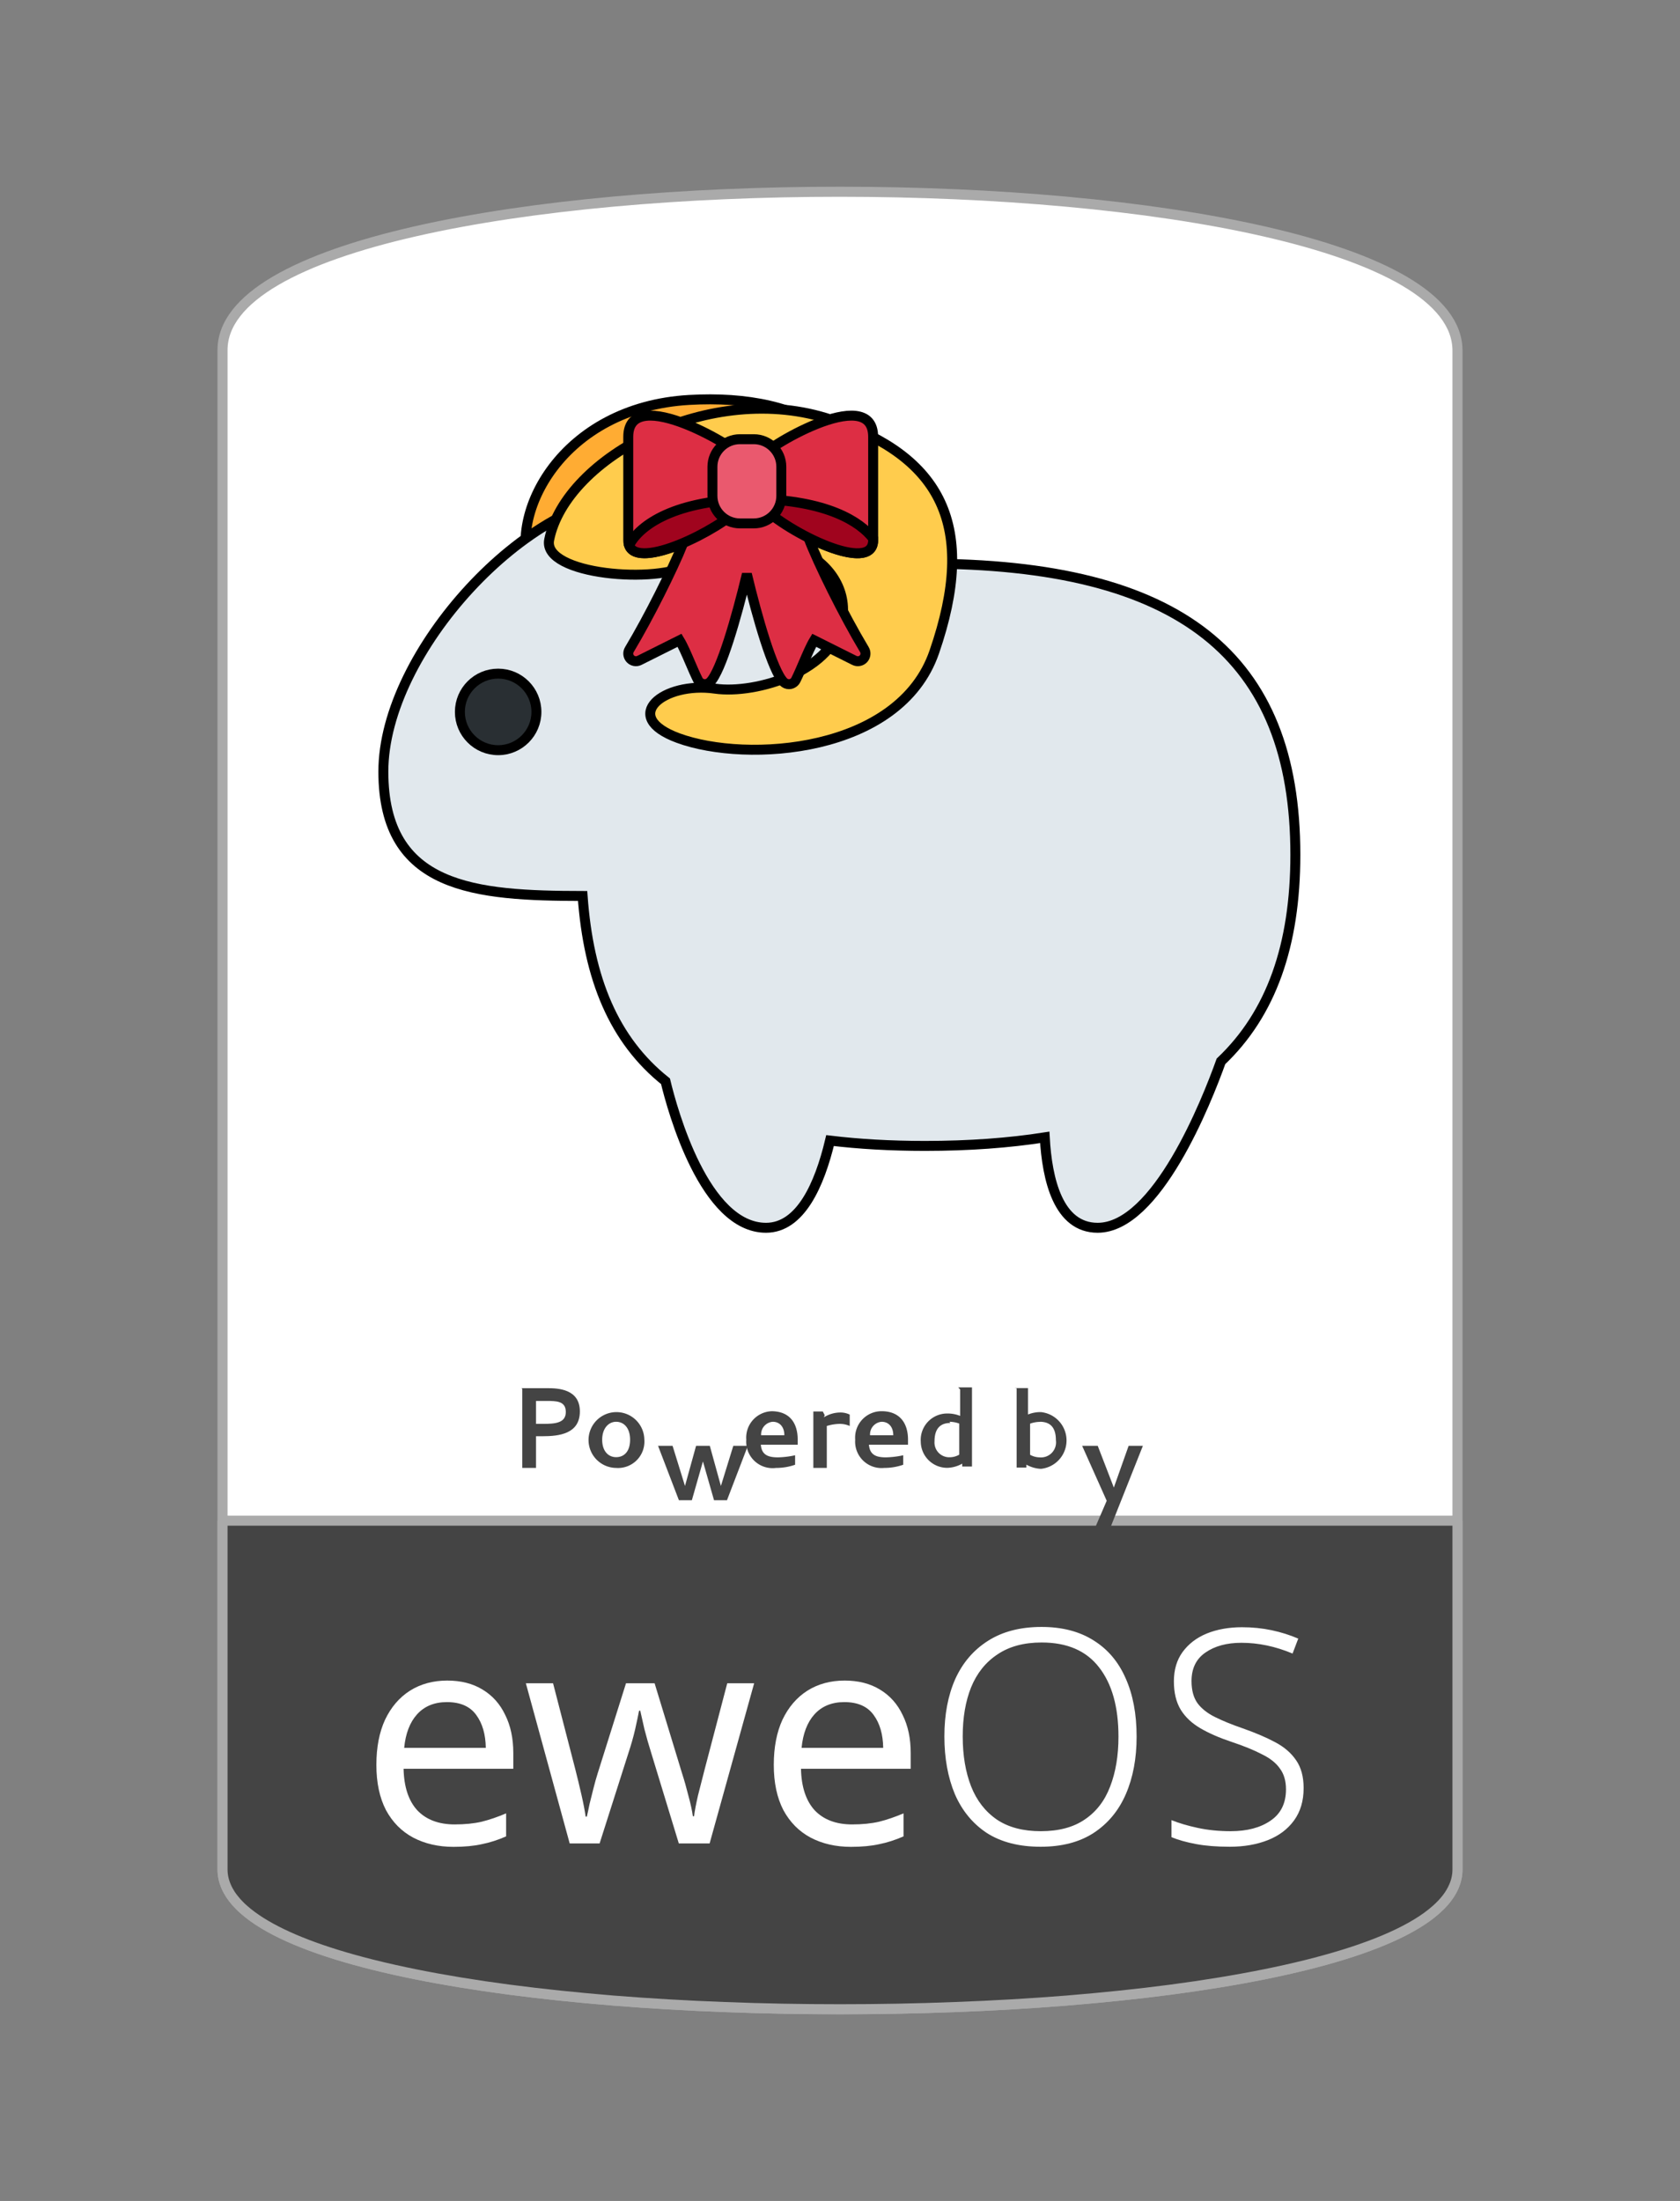 <?xml version="1.0" encoding="UTF-8" standalone="no"?>
<!-- Created with Inkscape (http://www.inkscape.org/) -->

<svg
   width="63.72"
   height="83.446"
   viewBox="0 0 16.859 22.078"
   version="1.1"
   id="svg1"
   xml:space="preserve"
   inkscape:version="1.3.2 (091e20e, 2023-11-25)"
   sodipodi:docname="poweredby_clip.svg"
   inkscape:export-filename="poweredby_clip.png"
   inkscape:export-xdpi="2000"
   inkscape:export-ydpi="2000"
   xmlns:inkscape="http://www.inkscape.org/namespaces/inkscape"
   xmlns:sodipodi="http://sodipodi.sourceforge.net/DTD/sodipodi-0.dtd"
   xmlns:xlink="http://www.w3.org/1999/xlink"
   xmlns="http://www.w3.org/2000/svg"
   xmlns:svg="http://www.w3.org/2000/svg"><rect x="0" y="0" width="16.859" height="22.078" fill="#808080" stroke="none"/><sodipodi:namedview
     id="namedview1"
     pagecolor="#ffffff"
     bordercolor="#000000"
     borderopacity="0.25"
     inkscape:showpageshadow="2"
     inkscape:pageopacity="0.0"
     inkscape:pagecheckerboard="0"
     inkscape:deskcolor="#d1d1d1"
     inkscape:document-units="mm"
     inkscape:zoom="4.580595"
     inkscape:cx="19.757259"
     inkscape:cy="38.532112"
     inkscape:window-width="1920"
     inkscape:window-height="993"
     inkscape:window-x="0"
     inkscape:window-y="0"
     inkscape:window-maximized="1"
     inkscape:current-layer="layer1" /><defs
     id="defs1"><linearGradient
       id="linear-gradient-34"
       x1="155.32"
       y1="560.59"
       x2="155.32"
       y2="560.43"
       xlink:href="#linear-gradient-13" /><linearGradient
       id="linear-gradient-13"
       x1="155.32"
       y1="562.58"
       x2="155.32"
       y2="562.42"
       gradientTransform="matrix(45.2,0,0,-212.17,-6849.43,119709.31)"
       gradientUnits="userSpaceOnUse"><stop
         offset="0"
         stop-color="#16b0ed"
         stop-opacity="0.8"
         id="stop76" /><stop
         offset="1"
         stop-color="#0f59b2"
         stop-opacity="0.84"
         id="stop77" /></linearGradient><linearGradient
       id="linear-gradient-35"
       x1="158.05"
       y1="560.59"
       x2="158.05"
       y2="560.43"
       xlink:href="#linear-gradient-14" /><linearGradient
       id="linear-gradient-14"
       x1="158.05"
       y1="562.58"
       x2="158.05"
       y2="562.42"
       gradientTransform="matrix(-46.13,0,0,-212.15,7480.38,119695.47)"
       gradientUnits="userSpaceOnUse"><stop
         offset="0"
         stop-color="#7db643"
         id="stop78" /><stop
         offset="1"
         stop-color="#367533"
         id="stop79" /></linearGradient><linearGradient
       id="linear-gradient-36"
       x1="155.08"
       y1="560.59"
       x2="155.08"
       y2="560.43"
       xlink:href="#linear-gradient-15" /><linearGradient
       id="linear-gradient-15"
       x1="155.08"
       y1="562.58"
       x2="155.08"
       y2="562.42"
       gradientTransform="matrix(150.45,0,0,-212.19,-23151.41,119720.44)"
       gradientUnits="userSpaceOnUse"><stop
         offset="0"
         stop-color="#88c649"
         stop-opacity="0.8"
         id="stop80" /><stop
         offset="1"
         stop-color="#439240"
         stop-opacity="0.84"
         id="stop81" /></linearGradient></defs><g
     inkscape:label="图层 1"
     inkscape:groupmode="layer"
     id="layer1"><g
       id="g16"
       inkscape:label="layout"><path
         class="cls-28"
         d="M 14.626,3.517 V 18.752 c 0,1.871 -12.393,1.871 -12.393,0 V 3.512 c 0,-2.119 12.393,-2.119 12.393,0.005 z"
         id="use1"
         style="fill:#ffffff;stroke:#aaaaaa;stroke-width:0.101px;stroke-linecap:round;stroke-linejoin:bevel;fill-opacity:1" /><path
         id="path1569"
         style="fill:#444444;stroke:#aaaaaa;stroke-width:0.101px;stroke-linecap:round;stroke-linejoin:bevel;fill-opacity:1"
         class="cls-28"
         d="M 2.233 15.254 L 2.233 18.752 C 2.233 18.811 2.245 18.867 2.269 18.922 C 2.28 18.949 2.295 18.976 2.312 19.003 C 2.329 19.029 2.35 19.055 2.372 19.081 C 2.395 19.106 2.42 19.132 2.448 19.156 C 2.448 19.157 2.448 19.156 2.448 19.156 C 2.644 19.329 2.964 19.479 3.377 19.607 C 3.849 19.753 4.442 19.87 5.107 19.958 C 5.107 19.958 5.108 19.958 5.108 19.958 C 5.441 20.002 5.791 20.038 6.154 20.068 C 6.517 20.097 6.892 20.119 7.273 20.133 C 7.274 20.133 7.274 20.133 7.274 20.133 C 7.655 20.148 8.042 20.155 8.429 20.155 C 8.817 20.155 9.204 20.148 9.585 20.133 C 9.967 20.119 10.342 20.097 10.705 20.068 C 11.068 20.038 11.419 20.002 11.752 19.958 C 12.417 19.87 13.01 19.753 13.482 19.607 C 13.6 19.571 13.711 19.532 13.813 19.492 C 13.813 19.492 13.813 19.492 13.813 19.492 C 14.017 19.412 14.188 19.324 14.32 19.229 C 14.32 19.229 14.32 19.229 14.32 19.229 C 14.353 19.205 14.383 19.181 14.411 19.156 C 14.495 19.082 14.555 19.005 14.59 18.922 C 14.602 18.895 14.611 18.867 14.617 18.839 C 14.623 18.81 14.626 18.782 14.626 18.752 L 14.626 15.254 L 2.233 15.254 z " /></g><g
       id="g15"
       inkscape:label="poweredby"><path
         class="cls-162"
         d="m 10.435,14.262 c 0.093,0 0.161,0.045 0.161,0.185 a 0.151,0.151 0 0 1 -0.164,0.172 0.201,0.201 0 0 1 -0.095,-0.026 v -0.312 a 0.288,0.288 0 0 1 0.098,-0.018 m -0.233,-0.336 v 0.794 h 0.098 v -0.029 a 0.325,0.325 0 0 0 0.146,0.042 0.286,0.286 0 0 0 0,-0.569 0.333,0.333 0 0 0 -0.13,0.024 v -0.265 h -0.135"
         id="path1567"
         style="fill:#444444;stroke-width:0.265" /><path
         class="cls-162"
         d="m 9.528,14.262 a 0.288,0.288 0 0 1 0.098,0.018 v 0.312 a 0.193,0.193 0 0 1 -0.095,0.026 0.148,0.148 0 0 1 -0.153,-0.159 c 0,-0.14 0.069,-0.185 0.159,-0.185 m 0.098,-0.336 v 0.265 a 0.333,0.333 0 0 0 -0.13,-0.024 0.265,0.265 0 0 0 -0.265,0.283 0.265,0.265 0 0 0 0.27,0.262 0.325,0.325 0 0 0 0.146,-0.042 v 0.029 h 0.098 v -0.794 h -0.138"
         id="path1566"
         style="fill:#444444;stroke-width:0.265" /><path
         class="cls-162"
         d="m 8.848,14.262 c 0.066,0 0.116,0.048 0.116,0.135 h -0.233 a 0.127,0.127 0 0 1 0.116,-0.135 m 0,-0.106 a 0.265,0.265 0 0 0 -0.265,0.286 0.265,0.265 0 0 0 0.291,0.283 0.574,0.574 0 0 0 0.191,-0.032 v -0.095 a 0.894,0.894 0 0 1 -0.175,0.021 c -0.098,0 -0.161,-0.026 -0.169,-0.127 h 0.392 v -0.05 c 0,-0.169 -0.085,-0.286 -0.265,-0.286"
         id="path1565"
         style="fill:#444444;stroke-width:0.265" /><path
         class="cls-162"
         d="m 5.379,14.053 h 0.103 c 0.101,0 0.196,0 0.196,0.111 0,0.111 -0.108,0.119 -0.228,0.119 h -0.071 v -0.225 m -0.138,-0.127 v 0.794 h 0.138 v -0.318 h 0.064 c 0.169,0 0.376,-0.024 0.376,-0.249 0,-0.225 -0.22,-0.233 -0.323,-0.233 h -0.265"
         id="path1561"
         style="fill:#444444;stroke-width:0.265" /><path
         class="cls-162"
         d="m 6.183,14.725 a 0.265,0.265 0 0 0 0.283,-0.286 0.28,0.28 0 1 0 -0.283,0.286 m 0,-0.463 c 0.077,0 0.14,0.061 0.14,0.18 0,0.119 -0.061,0.175 -0.14,0.175 -0.079,0 -0.14,-0.061 -0.14,-0.175 0,-0.114 0.064,-0.18 0.14,-0.18"
         id="path1562"
         style="fill:#444444;stroke-width:0.265" /><polyline
         class="cls-162"
         points="172.68 807.88 172.26 809.4 171.79 807.88 171.24 807.88 172.03 809.94 172.52 809.94 172.94 808.47 173.36 809.94 173.85 809.94 174.64 807.88 174.09 807.88 173.62 809.4 173.2 807.88 172.68 807.88"
         id="polyline1562"
         style="fill:#444444"
         transform="matrix(0.265,0,0,0.265,-38.775,-199.585)" /><path
         class="cls-162"
         d="m 7.755,14.262 c 0.066,0 0.116,0.048 0.116,0.135 h -0.233 a 0.127,0.127 0 0 1 0.116,-0.135 m 0,-0.106 a 0.265,0.265 0 0 0 -0.265,0.286 0.265,0.265 0 0 0 0.299,0.283 0.574,0.574 0 0 0 0.191,-0.032 v -0.095 a 0.892,0.892 0 0 1 -0.172,0.021 c -0.101,0 -0.164,-0.026 -0.172,-0.127 h 0.37 v -0.05 c 0,-0.169 -0.082,-0.286 -0.265,-0.286"
         id="path1563"
         style="fill:#444444;stroke-width:0.265" /><polyline
         class="cls-162"
         points="187.3 807.88 188.23 809.96 187.76 811.05 188.34 811.05 189.6 807.88 189.06 807.88 188.5 809.46 187.89 807.88 187.3 807.88"
         id="polyline1567"
         style="fill:#444444"
         transform="matrix(0.265,0,0,0.265,-38.775,-199.585)" /><path
         class="cls-162"
         d="m 8.276,14.196 -0.019,-0.037 h -0.095 v 0.566 h 0.135 v -0.421 a 0.489,0.489 0 0 1 0.127,-0.021 0.249,0.249 0 0 1 0.103,0.021 v 0 -0.114 a 0.212,0.212 0 0 0 -0.098,-0.021 0.312,0.312 0 0 0 -0.161,0.048"
         id="path1564"
         style="fill:#444444;stroke-width:0.265" /></g><g
       id="g1"
       transform="matrix(0.256,0,0,0.256,3.847,3.1)"
       style="stroke:#000000;stroke-opacity:1;stroke-width:0.39;stroke-dasharray:none"
       inkscape:label="eweLogo"><path
         class="path"
         fill="#ffac33"
         d="m 11.983,3.562 c 4.543,-0.262 7.824,1.597 8.089,6.826 0.215,4.19 -5.184,6.79 -8.046,6.879 -2.462,0.077 -1.353,-1.852 0.61,-2.334 1.576,-0.387 4.124,-2.413 3.602,-4.44 C 15.641,8.173 11.923,7.809 9.887,10.785 9.089,11.952 6.333,11.658 5.791,10.351 4.833,8.042 7.002,3.849 11.983,3.562 Z"
         id="path1"
         style="stroke:#000000;stroke-opacity:1;stroke-width:0.39;stroke-dasharray:none" /><path
         class="path"
         fill="#e1e8ed"
         d="m 35.75,21.384 c 0,-7.783 -4.495,-11.407 -14.519,-11.407 -1.087,0 -2.083,0.051 -3.018,0.137 C 16.853,7.691 13.368,7.286 10,7.286 c -4.304,0 -10,6.145 -10,10.839 0,4.608 3.606,4.866 7.811,4.874 0.233,3.245 1.226,5.647 3.249,7.26 0.277,1.15 1.534,5.741 3.94,5.741 1.353,0 2.099,-1.695 2.51,-3.417 1.128,0.136 2.359,0.209 3.722,0.209 1.733,0 3.288,-0.116 4.695,-0.335 C 26.017,34.114 26.458,36 28,36 c 2.317,0 4.273,-4.956 4.834,-6.521 1.969,-1.87 2.916,-4.545 2.916,-8.095 z"
         id="path2"
         style="stroke:#000000;stroke-opacity:1;stroke-width:0.39;stroke-dasharray:none" /><circle
         class="path"
         fill="#292f33"
         cx="4.5"
         cy="15.786"
         r="1.5"
         id="circle2"
         style="stroke:#000000;stroke-opacity:1;stroke-width:0.39;stroke-dasharray:none" /><path
         class="path"
         fill="#ffcc4d"
         d="m 17.562,4.339 c 4.312,1.455 5.74,4.148 4.034,9.099 -1.367,3.967 -7.345,4.361 -10.034,3.375 C 9.25,15.964 11,14.589 13,14.875 c 1.606,0.23 4.727,-0.698 5,-2.773 C 18.312,9.727 15,8 12,10 10.823,10.785 6.226,10.43 6.5,9.042 7.138,5.816 12.835,2.744 17.562,4.339 Z"
         id="path3"
         style="stroke:#000000;stroke-opacity:1;stroke-width:0.39;stroke-dasharray:none" /><path
         fill="#dd2e44"
         class="nopath"
         transform="matrix(0.3,0,0,0.3,9,3.9)"
         d="m 19.281,6.392 c 0,0.405 -2.37,0.405 -2.37,0 C 16.911,5.492 2,-3.507 2,3.692 v 13.499 c 0,2.487 3.476,1.947 7.193,0.361 -1.429,3.525 -4.498,9.68 -7.05,13.934 -0.229,0.382 -0.178,0.868 0.124,1.194 0.303,0.325 0.783,0.415 1.181,0.215 l 5.258,-2.629 c 0.441,0.726 0.931,1.868 1.376,2.906 0.333,0.778 0.678,1.582 1.024,2.275 0.144,0.287 0.417,0.488 0.734,0.54 C 11.893,35.996 11.947,36 12,36 c 0.263,0 0.518,-0.104 0.707,-0.293 1.42,-1.419 3.429,-8.395 4.793,-14.093 1.364,5.698 3.373,12.674 4.793,14.093 C 22.481,35.896 22.737,36 23,36 c 0.053,0 0.106,-0.004 0.16,-0.013 0.317,-0.052 0.591,-0.253 0.734,-0.54 0.347,-0.693 0.691,-1.497 1.024,-2.275 0.445,-1.038 0.935,-2.181 1.376,-2.906 l 5.258,2.629 c 0.398,0.198 0.879,0.111 1.181,-0.215 0.303,-0.326 0.352,-0.812 0.124,-1.194 C 30.122,26.928 26.796,20.19 25.529,16.843 29.652,18.933 34,20.02 34,17.19 V 3.691 C 34,-3.507 19.281,5.492 19.281,6.392 Z"
         id="path4"
         style="stroke:#000000;stroke-opacity:1;stroke-width:1.3;stroke-dasharray:none" /><path
         fill="#a0041e"
         class="nopath"
         transform="matrix(0.3,0,0,0.3,9,3.9)"
         d="m 2.114,17.869 c 1.177,3.199 11.468,-1.787 14.86,-5.179 0.31,-0.31 0.549,-0.602 0.758,-0.885 C 7.286,12.057 3.19,15.662 2.114,17.869 Z m 16.482,-6.068 c 0.212,0.285 0.453,0.578 0.765,0.89 3.6,3.6 14.639,8.999 14.639,4.5 V 16.982 C 32.329,14.783 27.963,11.96 18.596,11.801 Z"
         id="path5"
         style="stroke:#000000;stroke-opacity:1;stroke-width:1.3;stroke-dasharray:none" /><path
         fill="#ea596e"
         class="nopath"
         transform="matrix(0.3,0,0,0.3,9,3.9)"
         d="M 22,11.4 C 22,13.388 20.389,15 18.401,15 H 16.599 C 14.611,15 13,13.388 13,11.4 V 7.6 C 13,5.612 14.611,4 16.599,4 h 1.802 C 20.389,4 22,5.612 22,7.6 Z"
         id="path6"
         style="stroke:#000000;stroke-opacity:1;stroke-width:1.3;stroke-dasharray:none" /></g><g
       id="text1"
       style="font-size:2.999px;font-family:'Liberation Sans';-inkscape-font-specification:'Liberation Sans';stroke-width:0.1"
       aria-label="eweOS"
       inkscape:label="eweOS"><path
         style="font-family:'Noto Sans';-inkscape-font-specification:'Noto Sans';fill:#ffffff"
         d="m 4.488,16.858 q 0.207,0 0.354,0.09 0.15,0.09 0.228,0.255 0.081,0.162 0.081,0.381 v 0.159 H 4.05 q 0.006,0.273 0.138,0.417 0.135,0.141 0.375,0.141 0.153,0 0.27,-0.027 0.12,-0.03 0.246,-0.084 v 0.231 q -0.123,0.054 -0.243,0.078 -0.12,0.027 -0.285,0.027 -0.228,0 -0.405,-0.093 -0.174,-0.093 -0.273,-0.276 -0.096,-0.186 -0.096,-0.453 0,-0.264 0.087,-0.453 0.09,-0.189 0.249,-0.291 0.162,-0.102 0.375,-0.102 z m -0.003,0.216 q -0.189,0 -0.3,0.123 -0.108,0.12 -0.129,0.336 h 0.819 q -0.003,-0.204 -0.096,-0.33 -0.093,-0.129 -0.294,-0.129 z m 2.051,0.513 Q 6.497,17.463 6.467,17.346 6.44,17.226 6.425,17.16 h -0.012 q -0.012,0.066 -0.039,0.186 -0.027,0.117 -0.069,0.243 L 6.017,18.492 H 5.717 L 5.277,16.885 h 0.273 l 0.222,0.858 q 0.033,0.129 0.063,0.261 0.03,0.132 0.042,0.219 h 0.012 q 0.012,-0.051 0.027,-0.126 0.018,-0.075 0.039,-0.156 0.021,-0.084 0.042,-0.15 l 0.285,-0.906 H 6.569 L 6.845,17.79 q 0.033,0.102 0.063,0.222 0.033,0.12 0.045,0.207 h 0.012 q 0.009,-0.075 0.039,-0.207 0.033,-0.132 0.069,-0.27 L 7.298,16.885 H 7.568 L 7.121,18.492 H 6.812 Z m 1.94,-0.729 q 0.207,0 0.354,0.09 0.15,0.09 0.228,0.255 0.081,0.162 0.081,0.381 v 0.159 H 8.038 q 0.006,0.273 0.138,0.417 0.135,0.141 0.375,0.141 0.153,0 0.27,-0.027 0.12,-0.03 0.246,-0.084 v 0.231 q -0.123,0.054 -0.243,0.078 -0.12,0.027 -0.285,0.027 -0.228,0 -0.405,-0.093 -0.174,-0.093 -0.273,-0.276 -0.096,-0.186 -0.096,-0.453 0,-0.264 0.087,-0.453 0.09,-0.189 0.249,-0.291 0.162,-0.102 0.375,-0.102 z m -0.003,0.216 q -0.189,0 -0.3,0.123 -0.108,0.12 -0.129,0.336 h 0.819 q -0.003,-0.204 -0.096,-0.33 -0.093,-0.129 -0.294,-0.129 z"
         id="path14" /><path
         style="font-weight:300;font-family:'Noto Sans';-inkscape-font-specification:'Noto Sans Light';fill:#ffffff"
         d="m 11.406,17.421 q 0,0.327 -0.108,0.576 -0.108,0.249 -0.324,0.39 -0.213,0.138 -0.531,0.138 -0.324,0 -0.54,-0.138 -0.213,-0.141 -0.321,-0.39 -0.105,-0.252 -0.105,-0.579 0,-0.327 0.108,-0.573 0.111,-0.246 0.327,-0.384 0.219,-0.141 0.54,-0.141 0.309,0 0.522,0.135 0.213,0.132 0.321,0.378 0.111,0.246 0.111,0.588 z m -1.745,-0.003 q 0,0.285 0.084,0.501 0.084,0.213 0.258,0.333 0.174,0.117 0.441,0.117 0.27,0 0.441,-0.117 0.174,-0.117 0.255,-0.33 0.084,-0.216 0.084,-0.501 0,-0.447 -0.195,-0.696 -0.192,-0.249 -0.576,-0.249 -0.267,0 -0.444,0.12 -0.177,0.117 -0.264,0.33 -0.084,0.21 -0.084,0.492 z m 3.421,0.519 q 0,0.192 -0.096,0.324 -0.096,0.132 -0.264,0.198 -0.168,0.066 -0.381,0.066 -0.195,0 -0.339,-0.027 -0.144,-0.027 -0.246,-0.069 v -0.171 q 0.111,0.045 0.264,0.078 0.153,0.033 0.33,0.033 0.246,0 0.399,-0.105 0.156,-0.105 0.156,-0.315 0,-0.126 -0.06,-0.207 -0.057,-0.084 -0.18,-0.144 -0.12,-0.063 -0.309,-0.126 -0.18,-0.06 -0.309,-0.135 -0.129,-0.075 -0.198,-0.186 -0.069,-0.114 -0.069,-0.285 0,-0.174 0.087,-0.294 0.09,-0.123 0.243,-0.186 0.156,-0.063 0.354,-0.063 0.156,0 0.297,0.03 0.141,0.03 0.267,0.084 l -0.057,0.15 q -0.258,-0.108 -0.513,-0.108 -0.222,0 -0.363,0.099 -0.138,0.096 -0.138,0.285 0,0.138 0.06,0.222 0.06,0.081 0.174,0.138 0.114,0.057 0.279,0.114 0.189,0.066 0.324,0.138 0.138,0.072 0.213,0.183 0.075,0.108 0.075,0.279 z"
         id="path15" /></g></g></svg>
